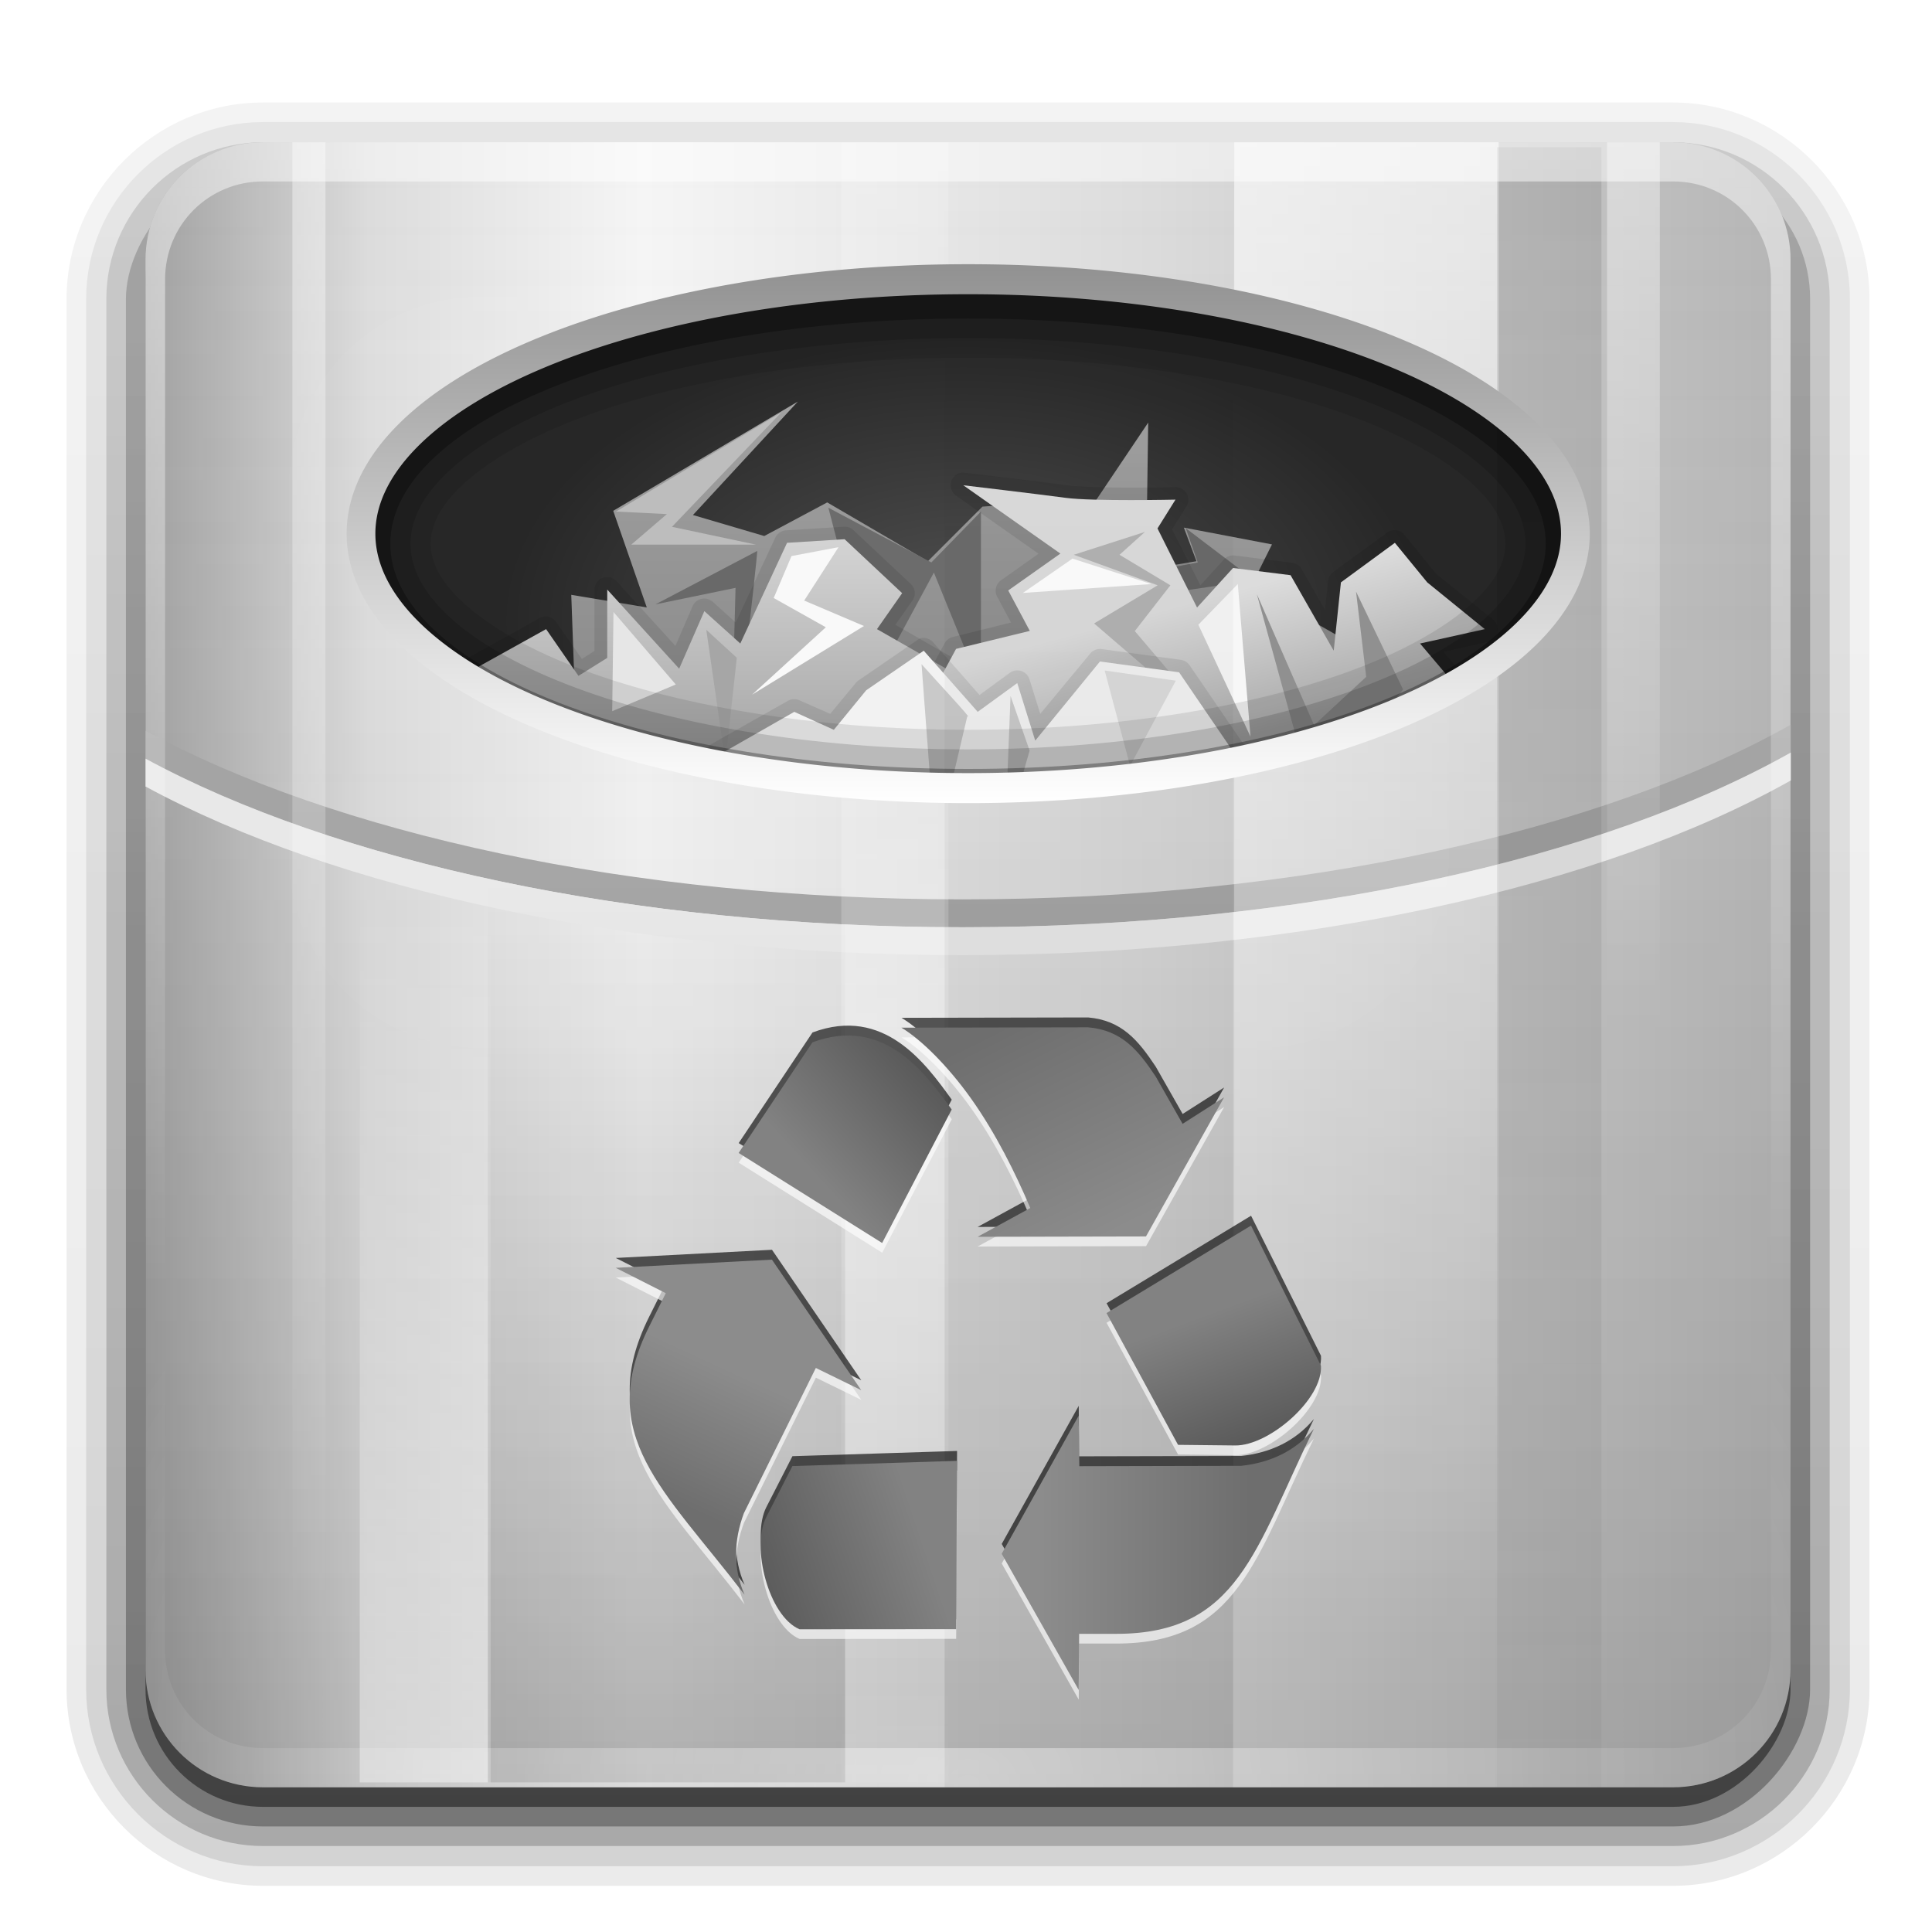 <?xml version="1.0" encoding="UTF-8" standalone="no"?>
<!-- Created with Inkscape (http://www.inkscape.org/) -->

<svg
   xmlns:dc="http://purl.org/dc/elements/1.1/"
   xmlns:cc="http://creativecommons.org/ns#"
   xmlns:rdf="http://www.w3.org/1999/02/22-rdf-syntax-ns#"
   xmlns:svg="http://www.w3.org/2000/svg"
   xmlns="http://www.w3.org/2000/svg"
   xmlns:xlink="http://www.w3.org/1999/xlink"
   xmlns:sodipodi="http://sodipodi.sourceforge.net/DTD/sodipodi-0.dtd"
   xmlns:inkscape="http://www.inkscape.org/namespaces/inkscape"
   version="1.0"
   width="22"
   height="22"
   id="svg2408"
   inkscape:version="0.91 r13725"
   sodipodi:docname="user-trash-full.svg">
  <sodipodi:namedview
     pagecolor="#ffffff"
     bordercolor="#666666"
     borderopacity="1"
     objecttolerance="10"
     gridtolerance="10"
     guidetolerance="10"
     inkscape:pageopacity="0"
     inkscape:pageshadow="2"
     inkscape:window-width="1920"
     inkscape:window-height="1011"
     id="namedview162"
     showgrid="false"
     inkscape:zoom="12.875"
     inkscape:cx="22.790477"
     inkscape:cy="8.5289421"
     inkscape:window-x="0"
     inkscape:window-y="32"
     inkscape:window-maximized="1"
     inkscape:current-layer="svg2408"
     units="px"
     width="24mm" />
  <defs
     id="defs2410">
    <linearGradient
       id="linearGradient5036">
      <stop
         id="stop5038"
         style="stop-color:#a2a2a2;stop-opacity:1"
         offset="0" />
      <stop
         id="stop5040"
         style="stop-color:#838383;stop-opacity:1"
         offset="1" />
    </linearGradient>
    <filter
       id="filter5122"
       style="color-interpolation-filters:sRGB">
      <feGaussianBlur
         id="feGaussianBlur5124"
         stdDeviation="0.592" />
    </filter>
    <linearGradient
       id="linearGradient5044">
      <stop
         id="stop5046"
         style="stop-color:#dcdcdc;stop-opacity:1"
         offset="0" />
      <stop
         id="stop5048"
         style="stop-color:#a5a5a5;stop-opacity:1"
         offset="1" />
    </linearGradient>
    <filter
       id="filter5114"
       style="color-interpolation-filters:sRGB">
      <feGaussianBlur
         id="feGaussianBlur5116"
         stdDeviation="0.665" />
    </filter>
    <filter
       id="filter5106"
       style="color-interpolation-filters:sRGB">
      <feGaussianBlur
         id="feGaussianBlur5108"
         stdDeviation="0.592" />
    </filter>
    <filter
       id="filter3276"
       style="color-interpolation-filters:sRGB">
      <feGaussianBlur
         id="feGaussianBlur3278"
         stdDeviation="0.562" />
    </filter>
    <linearGradient
       id="linearGradient4368">
      <stop
         id="stop4370"
         style="stop-color:#828282;stop-opacity:1"
         offset="0" />
      <stop
         id="stop4372"
         style="stop-color:#5a5a5a;stop-opacity:1"
         offset="1" />
    </linearGradient>
    <linearGradient
       id="linearGradient4360">
      <stop
         id="stop4362"
         style="stop-color:#6e6e6e;stop-opacity:1"
         offset="0" />
      <stop
         id="stop4364"
         style="stop-color:#8c8c8c;stop-opacity:1"
         offset="1" />
    </linearGradient>
    <linearGradient
       id="linearGradient7105">
      <stop
         id="stop7107"
         style="stop-color:#515151;stop-opacity:1"
         offset="0" />
      <stop
         id="stop7113"
         style="stop-color:#272727;stop-opacity:1"
         offset="1" />
    </linearGradient>
    <radialGradient
       cx="65.548"
       cy="32.812"
       r="51.413"
       fx="65.548"
       fy="32.812"
       id="radialGradient3354"
       xlink:href="#linearGradient7105"
       gradientUnits="userSpaceOnUse"
       gradientTransform="matrix(0.459,-2.5902411e-8,1.2820624e-8,0.282,17.666,21.191)" />
    <linearGradient
       id="linearGradient7097">
      <stop
         id="stop7099"
         style="stop-color:#919191;stop-opacity:1"
         offset="0" />
      <stop
         id="stop7101"
         style="stop-color:#ffffff;stop-opacity:1"
         offset="1" />
    </linearGradient>
    <linearGradient
       id="linearGradient7175">
      <stop
         id="stop7177"
         style="stop-color:#000000;stop-opacity:1"
         offset="0" />
      <stop
         id="stop7179"
         style="stop-color:#000000;stop-opacity:0"
         offset="1" />
    </linearGradient>
    <linearGradient
       id="linearGradient7155">
      <stop
         id="stop7157"
         style="stop-color:#ffffff;stop-opacity:1"
         offset="0" />
      <stop
         id="stop7159"
         style="stop-color:#ffffff;stop-opacity:0"
         offset="1" />
    </linearGradient>
    <linearGradient
       id="linearGradient3172">
      <stop
         id="stop3174"
         style="stop-color:#a0a0a0;stop-opacity:1"
         offset="0" />
      <stop
         id="stop3188"
         style="stop-color:#dcdcdc;stop-opacity:1"
         offset="0.136" />
      <stop
         id="stop3180"
         style="stop-color:#f5f5f5;stop-opacity:1"
         offset="0.302" />
      <stop
         id="stop3190"
         style="stop-color:#dcdcdc;stop-opacity:1"
         offset="0.612" />
      <stop
         id="stop3176"
         style="stop-color:#b4b4b4;stop-opacity:1"
         offset="1" />
    </linearGradient>
    <linearGradient
       x1="58.65"
       y1="122"
       x2="58.65"
       y2="5.425"
       id="ButtonColor"
       gradientUnits="userSpaceOnUse"
       gradientTransform="matrix(1.017,0,0,1.017,-1.103,-1.103)">
      <stop
         id="stop3189"
         style="stop-color:#000000;stop-opacity:0.156"
         offset="0" />
      <stop
         id="stop3191"
         style="stop-color:#ffffff;stop-opacity:0"
         offset="1" />
    </linearGradient>
    <linearGradient
       x1="45.448"
       y1="92.54"
       x2="45.448"
       y2="7.017"
       id="ButtonShadow"
       gradientUnits="userSpaceOnUse"
       gradientTransform="scale(1.006,0.994)">
      <stop
         id="stop3750"
         style="stop-color:#000000;stop-opacity:1"
         offset="0" />
      <stop
         id="stop3752"
         style="stop-color:#000000;stop-opacity:0.588"
         offset="1" />
    </linearGradient>
    <linearGradient
       id="linearGradient3737">
      <stop
         id="stop3739"
         style="stop-color:#ffffff;stop-opacity:1"
         offset="0" />
      <stop
         id="stop3741"
         style="stop-color:#ffffff;stop-opacity:0"
         offset="1" />
    </linearGradient>
    <linearGradient
       x1="48"
       y1="90"
       x2="48"
       y2="5.988"
       id="linearGradient3706"
       xlink:href="#linearGradient3172"
       gradientUnits="userSpaceOnUse"
       gradientTransform="matrix(0,1,-1,0,96,0)" />
    <filter
       x="-0.295"
       y="-0.462"
       width="1.59"
       height="1.923"
       id="filter3179"
       style="color-interpolation-filters:sRGB">
      <feGaussianBlur
         id="feGaussianBlur3181"
         stdDeviation="6.696" />
    </filter>
    <filter
       id="filter3174"
       style="color-interpolation-filters:sRGB">
      <feGaussianBlur
         id="feGaussianBlur3176"
         stdDeviation="1.71" />
    </filter>
    <linearGradient
       x1="36.357"
       y1="6"
       x2="36.357"
       y2="63.893"
       id="linearGradient3188"
       xlink:href="#linearGradient3737"
       gradientUnits="userSpaceOnUse" />
    <linearGradient
       x1="48"
       y1="90"
       x2="48"
       y2="5.988"
       id="linearGradient3536"
       xlink:href="#ButtonColor"
       gradientUnits="userSpaceOnUse" />
    <linearGradient
       x1="87.229"
       y1="103.552"
       x2="69.921"
       y2="103.552"
       id="linearGradient3659"
       xlink:href="#linearGradient4360"
       gradientUnits="userSpaceOnUse" />
    <linearGradient
       x1="82.856"
       y1="87.433"
       x2="86.749"
       y2="97.972"
       id="linearGradient3661"
       xlink:href="#linearGradient4368"
       gradientUnits="userSpaceOnUse" />
    <linearGradient
       x1="52.106"
       y1="76.541"
       x2="61.13"
       y2="68.296"
       id="linearGradient3663"
       xlink:href="#linearGradient4368"
       gradientUnits="userSpaceOnUse" />
    <linearGradient
       x1="66.74"
       y1="63.589"
       x2="75.281"
       y2="80.815"
       id="linearGradient3665"
       xlink:href="#linearGradient4360"
       gradientUnits="userSpaceOnUse" />
    <linearGradient
       x1="43.245"
       y1="104.215"
       x2="48.194"
       y2="93.471"
       id="linearGradient3667"
       xlink:href="#linearGradient4360"
       gradientUnits="userSpaceOnUse" />
    <linearGradient
       x1="60.414"
       y1="106.161"
       x2="46.921"
       y2="110.659"
       id="linearGradient3669"
       xlink:href="#linearGradient4368"
       gradientUnits="userSpaceOnUse" />
    <linearGradient
       x1="48.223"
       y1="13.313"
       x2="48.223"
       y2="47.795"
       id="linearGradient3273"
       xlink:href="#linearGradient7097"
       gradientUnits="userSpaceOnUse" />
    <linearGradient
       x1="26.985"
       y1="5"
       x2="26.985"
       y2="110.672"
       id="linearGradient3282"
       xlink:href="#linearGradient7155"
       gradientUnits="userSpaceOnUse"
       gradientTransform="matrix(0.089,0,0,0.71,11.943,2.451)" />
    <linearGradient
       x1="26.985"
       y1="5"
       x2="26.985"
       y2="176.649"
       id="linearGradient3285"
       xlink:href="#linearGradient7175"
       gradientUnits="userSpaceOnUse"
       gradientTransform="matrix(0.281,0,0,0.71,70.101,2.702)" />
    <linearGradient
       x1="26.985"
       y1="5"
       x2="26.985"
       y2="68.695"
       id="linearGradient3288"
       xlink:href="#linearGradient7155"
       gradientUnits="userSpaceOnUse"
       gradientTransform="matrix(0.142,0,0,0.71,78.151,2.451)" />
    <linearGradient
       x1="26.985"
       y1="5"
       x2="26.985"
       y2="120.639"
       id="linearGradient3291"
       xlink:href="#linearGradient7175"
       gradientUnits="userSpaceOnUse"
       gradientTransform="matrix(0.776,0,0,0.71,33.237,-93.549)" />
    <linearGradient
       x1="26.985"
       y1="5"
       x2="26.985"
       y2="70.167"
       id="linearGradient3294"
       xlink:href="#linearGradient7175"
       gradientUnits="userSpaceOnUse"
       gradientTransform="matrix(0.961,0,0,0.71,6.679,-93.298)" />
    <linearGradient
       x1="26.985"
       y1="5"
       x2="26.985"
       y2="68.695"
       id="linearGradient3297"
       xlink:href="#linearGradient7155"
       gradientUnits="userSpaceOnUse"
       gradientTransform="matrix(0.353,0,0,-0.71,10.754,93.298)" />
    <linearGradient
       x1="26.985"
       y1="54.295"
       x2="26.985"
       y2="96.04"
       id="linearGradient3301"
       xlink:href="#linearGradient7155"
       gradientUnits="userSpaceOnUse"
       gradientTransform="matrix(0.287,0,0,-0.71,36.517,93.298)"
       spreadMethod="reflect" />
    <linearGradient
       x1="26.985"
       y1="5"
       x2="26.985"
       y2="110.745"
       id="linearGradient3304"
       xlink:href="#linearGradient7155"
       gradientUnits="userSpaceOnUse"
       gradientTransform="matrix(0.71,0,0,0.71,49.188,2.451)" />
    <linearGradient
       x1="48.972"
       y1="23.558"
       x2="48.972"
       y2="48.326"
       id="linearGradient3090"
       xlink:href="#linearGradient5036"
       gradientUnits="userSpaceOnUse"
       gradientTransform="matrix(1.167,0,0,1.168,-10.536,-6.86)" />
    <linearGradient
       x1="43.476"
       y1="27.054"
       x2="43.476"
       y2="45.451"
       id="linearGradient3092"
       xlink:href="#linearGradient5044"
       gradientUnits="userSpaceOnUse"
       gradientTransform="translate(-0.25,0.999)" />
    <linearGradient
       x1="80.304"
       y1="34.651"
       x2="83.1"
       y2="45.085"
       id="linearGradient3094"
       xlink:href="#linearGradient5044"
       gradientUnits="userSpaceOnUse" />
    <linearGradient
       id="linearGradient3737-1">
      <stop
         id="stop3739-7"
         style="stop-color:#ffffff;stop-opacity:1"
         offset="0" />
      <stop
         id="stop3741-2"
         style="stop-color:#ffffff;stop-opacity:0"
         offset="1" />
    </linearGradient>
    <radialGradient
       cx="48"
       cy="90.172"
       r="42"
       fx="48"
       fy="90.172"
       id="radialGradient2893"
       xlink:href="#linearGradient3737-1"
       gradientUnits="userSpaceOnUse"
       gradientTransform="matrix(1.157,0,0,0.996,-7.551,0.197)" />
    <linearGradient
       x1="45.448"
       y1="92.54"
       x2="45.448"
       y2="7.017"
       id="ButtonShadow-0"
       gradientUnits="userSpaceOnUse"
       gradientTransform="matrix(1.006,0,0,0.994,100,0)">
      <stop
         id="stop3750-8"
         style="stop-color:#000000;stop-opacity:1"
         offset="0" />
      <stop
         id="stop3752-5"
         style="stop-color:#000000;stop-opacity:0.588"
         offset="1" />
    </linearGradient>
    <linearGradient
       x1="32.251"
       y1="6.132"
       x2="32.251"
       y2="90.239"
       id="linearGradient3780"
       xlink:href="#ButtonShadow-0"
       gradientUnits="userSpaceOnUse"
       gradientTransform="matrix(1.024,0,0,1.012,-1.143,-98.071)" />
    <linearGradient
       x1="32.251"
       y1="6.132"
       x2="32.251"
       y2="90.239"
       id="linearGradient3772"
       xlink:href="#ButtonShadow-0"
       gradientUnits="userSpaceOnUse"
       gradientTransform="matrix(1.024,0,0,1.012,-1.143,-98.071)" />
    <linearGradient
       x1="32.251"
       y1="6.132"
       x2="32.251"
       y2="90.239"
       id="linearGradient3725"
       xlink:href="#ButtonShadow-0"
       gradientUnits="userSpaceOnUse"
       gradientTransform="matrix(1.024,0,0,1.012,-1.143,-98.071)" />
    <linearGradient
       x1="32.251"
       y1="6.132"
       x2="32.251"
       y2="90.239"
       id="linearGradient3721"
       xlink:href="#ButtonShadow-0"
       gradientUnits="userSpaceOnUse"
       gradientTransform="translate(0,-97)" />
    <linearGradient
       x1="32.251"
       y1="6.132"
       x2="32.251"
       y2="90.239"
       id="linearGradient2918"
       xlink:href="#ButtonShadow-0"
       gradientUnits="userSpaceOnUse"
       gradientTransform="matrix(1.024,0,0,1.012,-1.143,-98.071)" />
  </defs>
  <g
     id="layer2"
     style="display:none"
     transform="translate(0,-74)">
    <rect
       width="86"
       height="85"
       rx="6"
       ry="6"
       x="5"
       y="7"
       id="rect3745"
       style="opacity:0.9;fill:url(#ButtonShadow);fill-opacity:1;fill-rule:nonzero;stroke:none;filter:url(#filter3174)" />
  </g>
  <g
     id="layer5"
     style="display:inline"
     transform="matrix(0.223,0,0,0.223,0.319,0.282)">
    <path
       d="m 12,-95.031 c -5.511,0 -10.031,4.52 -10.031,10.031 l 0,71 c 0,5.511 4.52,10.031 10.031,10.031 l 72,0 c 5.511,0 10.031,-4.52 10.031,-10.031 l 0,-71 c 0,-5.511 -4.52,-10.031 -10.031,-10.031 l -72,0 z"
       transform="scale(1,-1)"
       id="path3786"
       style="display:inline;opacity:0.08;fill:url(#linearGradient2918);fill-opacity:1;fill-rule:nonzero;stroke:none"
       inkscape:connector-curvature="0" />
    <path
       d="m 12,-94.031 c -4.972,0 -9.031,4.06 -9.031,9.031 l 0,71 c 0,4.972 4.06,9.031 9.031,9.031 l 72,0 c 4.972,0 9.031,-4.06 9.031,-9.031 l 0,-71 c 0,-4.972 -4.06,-9.031 -9.031,-9.031 l -72,0 z"
       transform="scale(1,-1)"
       id="path3778"
       style="display:inline;opacity:0.1;fill:url(#linearGradient3780);fill-opacity:1;fill-rule:nonzero;stroke:none"
       inkscape:connector-curvature="0" />
    <path
       d="m 12,-93 c -4.409,0 -8,3.591 -8,8 l 0,71 c 0,4.409 3.591,8 8,8 l 72,0 c 4.409,0 8,-3.591 8,-8 l 0,-71 c 0,-4.409 -3.591,-8 -8,-8 l -72,0 z"
       transform="scale(1,-1)"
       id="path3770"
       style="display:inline;opacity:0.2;fill:url(#linearGradient3772);fill-opacity:1;fill-rule:nonzero;stroke:none"
       inkscape:connector-curvature="0" />
    <rect
       width="86"
       height="85"
       rx="7"
       ry="7"
       x="5"
       y="-92"
       transform="scale(1,-1)"
       id="rect3723"
       style="display:inline;opacity:0.3;fill:url(#linearGradient3725);fill-opacity:1;fill-rule:nonzero;stroke:none" />
    <rect
       width="84"
       height="84"
       rx="6"
       ry="6"
       x="6"
       y="-91"
       transform="scale(1,-1)"
       id="rect3716"
       style="display:inline;opacity:0.45;fill:url(#linearGradient3721);fill-opacity:1;fill-rule:nonzero;stroke:none" />
  </g>
  <g
     id="layer3"
     transform="matrix(0.223,0,0,0.223,0.319,0.282)">
    <rect
       width="74.185"
       height="51.116"
       x="10.637"
       y="8"
       id="rect3344"
       style="display:inline;fill:url(#radialGradient3354);fill-opacity:1;fill-rule:evenodd;stroke:none" />
    <g
       transform="translate(0,2.11)"
       id="g3029">
      <g
         transform="matrix(0.735,0,0,0.735,1.846,1.518)"
         id="g5181"
         style="display:inline">
        <path
           d="m 35.813,50.722 -0.583,-16.053 5.247,0.876 -2.332,-6.713 12.826,-7.589 -7.288,7.881 4.956,1.459 4.373,-2.335 6.996,4.086 3.79,-3.794 4.373,-0.292 2.041,2.043 5.101,-7.589 -0.146,10.216 3.498,-0.584 -0.875,-2.335 6.122,1.167 -1.458,2.919 8.745,4.962 -3.498,17.804 -27.984,3.502 -23.903,-9.632 z"
           inkscape:connector-curvature="0"
           id="path5030"
           style="fill:url(#linearGradient3090);fill-opacity:1;fill-rule:evenodd;stroke:none" />
        <g
           id="g5150">
          <path
             d="m 53.092,28.618 3.18,12.191 4.152,-7.686 3.269,8.039 0,-12.279 -3.445,3.534 -7.155,-3.799 z"
             inkscape:connector-curvature="0"
             id="path5146"
             style="fill:#6c6c6c;fill-opacity:1;fill-rule:evenodd;stroke:none" />
          <path
             d="m 48.145,31.622 -7.067,3.71 5.565,-1.148 c 0,0 -0.442,17.314 -0.53,16.696 -0.088,-0.618 2.12,-19.258 2.032,-19.258 z"
             inkscape:connector-curvature="0"
             id="path5144"
             style="fill:#696969;fill-opacity:1;fill-rule:evenodd;stroke:none" />
          <path
             d="m 77.915,30.032 4.77,3.622 -5.389,0.795 -0.618,-1.634 2.076,-0.398 -0.839,-2.385 z"
             inkscape:connector-curvature="0"
             id="path5148"
             style="fill:#6b6b6b;fill-opacity:1;fill-rule:evenodd;stroke:none" />
          <path
             d="m 49.823,21.993 -11.484,6.89 3.534,0.177 -2.473,2.12 8.657,0 -5.83,-1.237 7.597,-7.951 z"
             inkscape:connector-curvature="0"
             id="path5142"
             style="fill:#bdbdbd;fill-opacity:1;fill-rule:evenodd;stroke:none" />
        </g>
      </g>
      <g
         transform="matrix(0.735,0,0,0.735,1.846,1.518)"
         id="g5165"
         style="display:inline">
        <path
           d="m 54.156,29.938 -4,0.25 a 0.883,0.883 0 0 0 -0.75,0.5 l -2.75,5.906 -1.594,-1.438 a 0.883,0.883 0 0 0 -1.406,0.312 l -1.188,2.75 -4.094,-4.5 a 0.883,0.883 0 0 0 -1.531,0.594 l 0,4.25 -0.875,0.562 -1.781,-2.562 a 0.883,0.883 0 0 0 -1.156,-0.281 l -6.719,3.75 a 0.883,0.883 0 0 0 -0.281,1.312 L 30.75,47.812 a 0.883,0.883 0 0 0 0.594,0.344 l 31.5,4.75 a 0.883,0.883 0 0 0 0.969,-0.625 l 1.75,-6 A 0.883,0.883 0 0 0 65.5,45.625 l -3,-5.969 a 0.883,0.883 0 0 0 -0.344,-0.375 L 57.75,36.75 58.938,35.062 a 0.883,0.883 0 0 0 -0.125,-1.156 l -4,-3.75 A 0.883,0.883 0 0 0 54.156,29.938 Z"
           id="path5126"
           style="opacity:0.3;fill:#000000;fill-opacity:1;fill-rule:evenodd;stroke:none;filter:url(#filter5122)"
           inkscape:connector-curvature="0" />
        <path
           d="m 31.482,47.295 -4.747,-6.496 6.746,-3.748 2.249,3.248 1.999,-1.249 0,-4.747 4.997,5.497 1.749,-3.998 2.499,2.249 3.248,-6.996 3.998,-0.25 3.998,3.748 -1.749,2.499 5.247,2.998 2.998,5.997 -1.749,5.997 -31.482,-4.747 z"
           inkscape:connector-curvature="0"
           id="path5026"
           style="fill:url(#linearGradient3092);fill-opacity:1;fill-rule:evenodd;stroke:none" />
        <g
           id="g5095">
          <path
             d="m 44.611,37.099 1.325,9.187 0.795,-7.244 -2.12,-1.943 z"
             inkscape:connector-curvature="0"
             id="path5082"
             style="fill:#a6a6a6;fill-opacity:1;fill-rule:evenodd;stroke:none" />
          <path
             d="m 50.53,31.975 3.269,-0.618 -2.385,3.71 4.152,1.767 -7.774,4.77 5.124,-4.682 -3.622,-2.032 1.237,-2.915 z"
             inkscape:connector-curvature="0"
             id="path5078"
             style="fill:#f9f9f9;fill-opacity:1;fill-rule:evenodd;stroke:none" />
          <path
             d="m 38.163,35.862 -0.088,6.89 4.417,-1.855 -4.329,-5.035 z"
             inkscape:connector-curvature="0"
             id="path5080"
             style="fill:#e6e6e6;fill-opacity:1;fill-rule:evenodd;stroke:none" />
        </g>
      </g>
      <g
         transform="matrix(0.735,0,0,0.735,1.846,1.518)"
         id="g5156"
         style="display:inline">
        <path
           d="m 62.312,26.188 a 0.883,0.883 0 0 0 -0.344,1.594 l 5.719,4.031 -2.594,1.844 a 0.883,0.883 0 0 0 -0.281,1.125 l 0.969,1.812 -4.031,1 A 0.883,0.883 0 0 0 61.188,38 l -3.25,5.969 A 0.883,0.883 0 0 0 58,44.906 l 4,5.625 a 0.883,0.883 0 0 0 0.625,0.375 l 20.5,2.5 a 0.883,0.883 0 0 0 0.469,-0.094 l 16.469,-8 a 0.883,0.883 0 0 0 0.312,-1.344 L 95.812,38.625 98.875,37.938 A 0.883,0.883 0 0 0 99.25,36.375 L 95.375,33.25 95.312,33.188 95.25,33.125 93.125,30.5 a 0.883,0.883 0 0 0 -1.219,-0.156 l -3.75,2.75 a 0.883,0.883 0 0 0 -0.344,0.625 l -0.219,2 -1.625,-2.844 A 0.883,0.883 0 0 0 85.312,32.438 l -3.969,-0.5 A 0.883,0.883 0 0 0 80.562,32.219 L 78.938,34 l -1.969,-3.875 1,-1.594 A 0.883,0.883 0 0 0 77.188,27.188 c 0,0 -1.433,0.031 -3.094,0.031 -1.661,-1.7e-5 -3.574,-0.05 -4.375,-0.156 -2.018,-0.269 -7.156,-0.875 -7.156,-0.875 a 0.883,0.883 0 0 0 -0.25,0 z"
           id="path5118"
           style="opacity:0.3;fill:#000000;fill-opacity:1;fill-rule:evenodd;stroke:none;filter:url(#filter5114)"
           inkscape:connector-curvature="0" />
        <path
           d="m 62.715,50.043 -3.998,-5.622 3.248,-5.997 5.122,-1.249 -1.499,-2.811 3.623,-2.561 -6.746,-4.747 c 0,0 5.124,0.608 7.121,0.875 1.874,0.25 7.621,0.125 7.621,0.125 l -1.249,1.999 2.748,5.497 2.499,-2.748 3.998,0.5 2.998,5.247 0.5,-4.747 3.748,-2.748 2.249,2.748 3.998,3.248 -4.497,0.999 5.497,6.496 -16.491,7.996 -20.489,-2.499 z"
           inkscape:connector-curvature="0"
           id="path5028"
           style="fill:url(#linearGradient3094);fill-opacity:1;fill-rule:evenodd;stroke:none" />
        <g
           id="g5089">
          <path
             d="m 75.088,30.297 -4.947,1.59 5.83,2.12 -4.417,2.65 8.834,7.597 -6.007,-7.067 2.473,-3.18 -3.534,-2.12 1.767,-1.59 z"
             inkscape:connector-curvature="0"
             id="path5060"
             style="fill:#b3b3b3;fill-opacity:1;fill-rule:evenodd;stroke:none" />
          <path
             d="m 66.608,34.537 3.445,-2.385 5.477,1.767 -8.922,0.618 z"
             inkscape:connector-curvature="0"
             id="path5064"
             style="fill:#ffffff;fill-opacity:1;fill-rule:evenodd;stroke:none" />
          <path
             d="m 81.537,33.919 -2.739,2.827 3.622,7.774 -0.883,-10.601 z"
             inkscape:connector-curvature="0"
             id="path5066"
             style="fill:#f7f7f7;fill-opacity:1;fill-rule:evenodd;stroke:none" />
          <path
             d="m 82.862,34.625 3.975,9.099 3.622,-3.357 -0.707,-5.919 3.269,6.802 -6.272,7.509 -3.887,-14.134 z"
             inkscape:connector-curvature="0"
             id="path5068"
             style="fill:#909090;fill-opacity:1;fill-rule:evenodd;stroke:none" />
        </g>
      </g>
      <g
         transform="matrix(0.735,0,0,0.735,4.786,1.518)"
         id="g5173"
         style="display:inline">
        <path
           d="m 55.5,37.688 a 0.888,0.888 0 0 0 -0.281,0.156 l -4,2.75 A 0.888,0.888 0 0 0 51.031,40.75 L 49.219,42.938 47.094,42 a 0.888,0.888 0 0 0 -0.812,0.031 L 41.031,45 a 0.888,0.888 0 0 0 -0.312,1.25 l 3.5,5.5 a 0.888,0.888 0 0 0 0.344,0.312 l 13.5,7 A 0.888,0.888 0 0 0 58.75,59.125 l 22.5,-7.25 a 0.888,0.888 0 0 0 0.438,-1.344 l -7.5,-10.969 a 0.888,0.888 0 0 0 -0.594,-0.375 l -5.5,-0.75 a 0.888,0.888 0 0 0 -0.812,0.312 l -3.469,4.188 -0.75,-2.406 a 0.888,0.888 0 0 0 -1.375,-0.438 L 59.594,41.625 56.375,37.969 A 0.888,0.888 0 0 0 55.5,37.688 Z"
           id="path5110"
           style="opacity:0.3;fill:#000000;fill-opacity:1;fill-rule:evenodd;stroke:none;filter:url(#filter5106)"
           inkscape:connector-curvature="0" />
        <path
           d="m 44.975,51.293 -3.498,-5.497 5.247,-2.998 2.748,1.249 2.249,-2.748 3.998,-2.748 3.748,4.248 2.748,-1.999 1.249,3.998 4.497,-5.497 5.497,0.75 7.496,10.994 -22.487,7.246 -13.492,-6.996 z"
           inkscape:connector-curvature="0"
           id="path5034"
           style="fill:#f2f2f2;fill-opacity:1;fill-rule:evenodd;stroke:none" />
        <g
           id="g5084">
          <path
             d="m 55.565,39.484 0.972,12.986 2.208,-9.364 C 59.224,43.438 56.625,40.691 55.565,39.484 Z"
             inkscape:connector-curvature="0"
             id="path5070"
             style="fill:#c9c9c9;fill-opacity:1;fill-rule:evenodd;stroke:none" />
          <path
             d="m 61.749,41.693 c 0,0 -0.442,10.866 -0.353,10.071 0.088,-0.795 1.678,-6.272 1.678,-6.272 L 61.749,41.693 Z"
             inkscape:connector-curvature="0"
             id="path5072"
             style="fill:#c9c9c9;fill-opacity:1;fill-rule:evenodd;stroke:none" />
          <path
             d="m 68.286,39.926 1.767,6.625 3.18,-5.919 -4.947,-0.707 z"
             inkscape:connector-curvature="0"
             id="path5074"
             style="fill:#dbdbdb;fill-opacity:1;fill-rule:evenodd;stroke:none" />
        </g>
      </g>
    </g>
    <path
       d="M 48,13.5 C 30.879,13.5 17,19.096 17,26 17,32.904 30.879,38.5 48,38.5 65.121,38.5 79,32.904 79,26 79,19.096 65.121,13.5 48,13.5 Z m 0,3.5 c 7.923,0 15.093,1.236 20.094,3.188 2.5,0.976 4.437,2.125 5.656,3.25 1.227,1.131 1.688,2.143 1.688,3.062 0,0.92 -0.458,1.899 -1.688,3.031 -1.22,1.124 -3.158,2.278 -5.656,3.25 C 63.092,34.728 55.923,36 48,36 40.077,36 32.908,34.728 27.906,32.781 25.408,31.809 23.47,30.655 22.25,29.531 21.02,28.399 20.562,27.42 20.562,26.5 c 0,-0.92 0.461,-1.931 1.688,-3.062 1.219,-1.125 3.157,-2.274 5.656,-3.25 C 32.907,18.236 40.077,17 48,17 Z"
       inkscape:connector-curvature="0"
       id="path3800"
       style="display:inline;opacity:0.1;fill:#000000;stroke:none" />
    <path
       d="M 48,13.5 C 30.879,13.5 17,19.096 17,26 17,32.904 30.879,38.5 48,38.5 65.121,38.5 79,32.904 79,26 79,19.096 65.121,13.5 48,13.5 Z m 0,2.5 c 8.034,0 15.3,1.264 20.469,3.281 2.584,1.009 4.644,2.218 6,3.469 1.356,1.251 2,2.499 2,3.75 0,1.251 -0.644,2.501 -2,3.75 -1.356,1.249 -3.416,2.432 -6,3.438 C 63.3,35.699 56.035,37 48,37 39.965,37 32.7,35.699 27.531,33.688 c -2.584,-1.006 -4.644,-2.189 -6,-3.438 -1.356,-1.249 -2,-2.499 -2,-3.75 0,-1.251 0.644,-2.499 2,-3.75 1.356,-1.251 3.416,-2.46 6,-3.469 C 32.7,17.264 39.966,16 48,16 Z"
       inkscape:connector-curvature="0"
       id="path3798"
       style="display:inline;opacity:0.15;fill:#000000;stroke:none" />
    <path
       d="M 48,13.5 C 30.879,13.5 17,19.096 17,26 17,32.904 30.879,38.5 48,38.5 65.121,38.5 79,32.904 79,26 79,19.096 65.121,13.5 48,13.5 Z M 48,15 C 64.292,15 77.5,20.149 77.5,26.5 77.5,32.851 64.292,38 48,38 31.708,38 18.5,32.851 18.5,26.5 18.5,20.149 31.708,15 48,15 Z"
       inkscape:connector-curvature="0"
       id="path3301"
       style="display:inline;opacity:0.3;fill:#000000;stroke:none" />
  </g>
  <g
     id="layer1"
     transform="matrix(0.223,0,0,0.223,0.319,0.282)">
    <path
       d="M 12,6 C 8.676,6 6,8.676 6,12 l 0,72 c 0,3.324 2.676,6 6,6 l 72,0 c 3.324,0 6,-2.676 6,-6 L 90,12 C 90,8.676 87.324,6 84,6 L 12,6 Z m 36,7 c 17.112,0 31,5.824 31,13 10e-7,7.176 -13.888,13 -31,13 -17.112,0 -31,-5.824 -31,-13 1e-6,-7.176 13.888,-13 31,-13 z"
       inkscape:connector-curvature="0"
       id="rect2419"
       style="fill:url(#linearGradient3706);fill-opacity:1;fill-rule:nonzero;stroke:none" />
    <path
       d="M 12,6 C 8.676,6 6,8.676 6,12 l 0,72 c 0,3.324 2.676,6 6,6 l 72,0 c 3.324,0 6,-2.676 6,-6 L 90,12 C 90,8.676 87.324,6 84,6 L 12,6 Z m 36,7 c 17.112,0 31,5.824 31,13 10e-7,7.176 -13.888,13 -31,13 -17.112,0 -31,-5.824 -31,-13 1e-6,-7.176 13.888,-13 31,-13 z"
       inkscape:connector-curvature="0"
       id="rect3480"
       style="fill:url(#linearGradient3536);fill-opacity:1;fill-rule:nonzero;stroke:none" />
    <g
       transform="matrix(0.712,0,0,0.712,2.441,5.3)"
       id="g3368"
       style="display:inline">
      <path
         d="M 123,42.75 C 109.49,50.356 87.912,55.281 63.594,55.281 39.76,55.281 18.554,50.537 5,43.188 l 0,2 C 18.554,52.537 39.76,57.281 63.594,57.281 87.912,57.281 109.49,52.356 123,44.75 l 0,-2 z"
         inkscape:connector-curvature="0"
         id="path3358"
         style="fill:#a4a4a4;fill-opacity:1;fill-rule:evenodd;stroke:none" />
      <path
         d="M 123,44.75 C 109.49,52.356 87.912,57.281 63.594,57.281 39.76,57.281 18.554,52.537 5,45.188 l 0,2 C 18.554,54.537 39.76,59.281 63.594,59.281 87.912,59.281 109.49,54.356 123,46.75 l 0,-2 z"
         inkscape:connector-curvature="0"
         id="path3366"
         style="fill:#e8e8e8;fill-opacity:1;fill-rule:evenodd;stroke:none" />
    </g>
    <path
       d="m 23.094,13.875 c -5.425,0 -9.781,4.445 -9.781,9.938 l 0,18.531 c 0,5.492 4.356,9.906 9.781,9.906 l 39.688,0 c 5.425,0 9.781,-4.414 9.781,-9.906 l 0,-8.438 C 66.894,37 58.016,39 48,39 30.888,39 17,33.176 17,26 c 1e-6,-5.54 8.29,-10.254 19.938,-12.125 l -13.844,0 z m 35.969,0 c 3.984,0.64 7.563,1.616 10.562,2.844 C 67.861,14.973 65.454,13.875 62.781,13.875 l -3.719,0 z"
       inkscape:connector-curvature="0"
       id="rect2399"
       style="opacity:0.15;fill:#ffffff;fill-opacity:1;fill-rule:nonzero;stroke:none;filter:url(#filter3179)" />
    <path
       d="m 61.594,6 0,7.969 c 3.136,0.639 5.988,1.472 8.438,2.5 1.958,0.822 3.663,1.758 5.062,2.781 l 0,-13.25 -13.5,0 z m 13.5,26.719 c -1.4,1.025 -3.103,1.961 -5.062,2.781 -2.45,1.026 -5.301,1.861 -8.438,2.5 l 0,51.75 13.5,0 0,-57.031 z"
       inkscape:connector-curvature="0"
       id="rect7153"
       style="opacity:0.6;fill:url(#linearGradient3304);fill-opacity:1;fill-rule:evenodd;stroke:none" />
    <path
       d="m 41.531,6 0,6.938 C 43.3,12.782 45.135,12.712 47,12.688 L 47,6 41.531,6 Z m 0,33.031 0,50.719 5.469,0 0,-50.438 c -1.865,-0.025 -3.7,-0.125 -5.469,-0.281 z"
       inkscape:connector-curvature="0"
       id="rect7163"
       style="opacity:0.3;fill:url(#linearGradient3301);fill-opacity:1;fill-rule:evenodd;stroke:none" />
    <path
       d="m 16.938,6 0,18.312 c 0.374,-1.288 1.154,-2.507 2.281,-3.625 1.14,-1.13 2.635,-2.163 4.406,-3.094 L 23.625,6 16.938,6 Z m 0,21.688 0,62.062 6.688,0 0,-55.344 C 21.854,33.475 20.359,32.441 19.219,31.312 18.091,30.196 17.311,28.968 16.938,27.688 Z"
       inkscape:connector-curvature="0"
       id="rect7167"
       style="opacity:0.4;fill:url(#linearGradient3297);fill-opacity:1;fill-rule:evenodd;stroke:none" />
    <rect
       width="18.243"
       height="83.749"
       x="23.481"
       y="-89.749"
       transform="scale(1,-1)"
       id="rect7171"
       style="opacity:0.15;fill:url(#linearGradient3294);fill-opacity:1;fill-rule:evenodd;stroke:none" />
    <rect
       width="14.732"
       height="83.749"
       x="46.805"
       y="-90"
       transform="scale(1,-1)"
       id="rect7185"
       style="opacity:0.1;fill:url(#linearGradient3291);fill-opacity:1;fill-rule:evenodd;stroke:none" />
    <rect
       width="2.694"
       height="83.749"
       x="80.632"
       y="6"
       id="rect7189"
       style="opacity:0.4;fill:url(#linearGradient3288);fill-opacity:1;fill-rule:evenodd;stroke:none" />
    <rect
       width="5.333"
       height="83.749"
       x="75.012"
       y="6.251"
       id="rect7193"
       style="opacity:0.1;fill:url(#linearGradient3285);fill-opacity:1;fill-rule:evenodd;stroke:none" />
    <rect
       width="1.69"
       height="83.749"
       x="13.5"
       y="6"
       id="rect7197"
       style="opacity:0.4;fill:url(#linearGradient3282);fill-opacity:1;fill-rule:evenodd;stroke:none" />
    <path
       d="M 12,6 C 8.676,6 6,8.676 6,12 l 0,2 0,68 0,2 c 0,0.335 0.041,0.651 0.094,0.969 0.049,0.296 0.097,0.597 0.188,0.875 0.01,0.03 0.021,0.064 0.031,0.094 0.099,0.288 0.235,0.547 0.375,0.812 0.145,0.274 0.316,0.536 0.5,0.781 0.184,0.246 0.374,0.473 0.594,0.688 0.44,0.428 0.943,0.815 1.5,1.094 0.279,0.14 0.573,0.247 0.875,0.344 -0.256,-0.1 -0.487,-0.236 -0.719,-0.375 -0.007,-0.004 -0.024,0.004 -0.031,0 -0.032,-0.019 -0.062,-0.043 -0.094,-0.062 -0.12,-0.077 -0.231,-0.164 -0.344,-0.25 -0.106,-0.081 -0.213,-0.161 -0.312,-0.25 C 8.478,88.557 8.309,88.373 8.156,88.188 8.049,88.057 7.938,87.922 7.844,87.781 7.819,87.743 7.805,87.695 7.781,87.656 7.716,87.553 7.651,87.452 7.594,87.344 7.493,87.149 7.388,86.928 7.312,86.719 7.305,86.697 7.289,86.678 7.281,86.656 7.249,86.564 7.245,86.469 7.219,86.375 7.188,86.268 7.148,86.172 7.125,86.062 7.052,85.721 7,85.364 7,85 L 7,83 7,15 7,13 C 7,10.218 9.218,8 12,8 l 2,0 68,0 2,0 c 2.782,0 5,2.218 5,5 l 0,2 0,68 0,2 c 0,0.364 -0.052,0.721 -0.125,1.062 -0.044,0.207 -0.088,0.398 -0.156,0.594 -0.008,0.022 -0.023,0.041 -0.031,0.062 -0.063,0.174 -0.138,0.367 -0.219,0.531 -0.042,0.083 -0.079,0.17 -0.125,0.25 -0.055,0.097 -0.127,0.188 -0.188,0.281 -0.094,0.141 -0.205,0.276 -0.312,0.406 -0.143,0.174 -0.303,0.347 -0.469,0.5 -0.011,0.01 -0.02,0.021 -0.031,0.031 -0.138,0.126 -0.285,0.234 -0.438,0.344 -0.103,0.073 -0.204,0.153 -0.312,0.219 -0.007,0.004 -0.024,-0.004 -0.031,0 -0.232,0.139 -0.463,0.275 -0.719,0.375 0.302,-0.097 0.596,-0.204 0.875,-0.344 0.557,-0.279 1.06,-0.666 1.5,-1.094 0.22,-0.214 0.409,-0.442 0.594,-0.688 0.184,-0.246 0.355,-0.508 0.5,-0.781 0.14,-0.265 0.276,-0.525 0.375,-0.812 0.01,-0.031 0.021,-0.063 0.031,-0.094 0.09,-0.278 0.139,-0.579 0.188,-0.875 C 89.959,84.651 90,84.335 90,84 l 0,-2 0,-68 0,-2 C 90,8.676 87.324,6 84,6 L 12,6 Z"
       inkscape:connector-curvature="0"
       id="rect3728"
       style="opacity:0.5;fill:url(#linearGradient3188);fill-opacity:1;fill-rule:nonzero;stroke:none" />
    <path
       d="m 103.442,30.554 a 40.477,16.241 0 1 1 -80.955,0 40.477,16.241 0 1 1 80.955,0 z"
       transform="matrix(0.766,0,0,0.8,-0.222,1.543)"
       id="path7095"
       style="display:inline;fill:none;stroke:url(#linearGradient3273);stroke-width:1.916;stroke-linecap:round;stroke-linejoin:round;stroke-miterlimit:4;stroke-dasharray:none;stroke-dashoffset:0;stroke-opacity:1"
       inkscape:connector-curvature="0" />
    <path
       d="M 12,90 C 8.676,90 6,87.324 6,84 L 6,82 6,14 6,12 c 0,-0.335 0.041,-0.651 0.094,-0.969 0.049,-0.296 0.097,-0.597 0.188,-0.875 C 6.291,10.126 6.302,10.093 6.312,10.062 6.411,9.775 6.547,9.515 6.688,9.25 6.832,8.976 7.003,8.714 7.188,8.469 7.372,8.223 7.561,7.995 7.781,7.781 8.221,7.353 8.724,6.967 9.281,6.688 9.56,6.548 9.855,6.441 10.156,6.344 9.9,6.444 9.67,6.58 9.438,6.719 c -0.007,0.004 -0.024,-0.004 -0.031,0 -0.032,0.019 -0.062,0.043 -0.094,0.062 -0.12,0.077 -0.231,0.164 -0.344,0.25 -0.106,0.081 -0.213,0.161 -0.312,0.25 C 8.478,7.443 8.309,7.627 8.156,7.812 8.049,7.943 7.938,8.078 7.844,8.219 7.819,8.257 7.805,8.305 7.781,8.344 7.716,8.447 7.651,8.548 7.594,8.656 7.493,8.851 7.388,9.072 7.312,9.281 7.305,9.303 7.289,9.322 7.281,9.344 7.249,9.436 7.245,9.531 7.219,9.625 7.188,9.732 7.148,9.828 7.125,9.938 7.052,10.279 7,10.636 7,11 l 0,2 0,68 0,2 c 0,2.782 2.218,5 5,5 l 2,0 68,0 2,0 c 2.782,0 5,-2.218 5,-5 l 0,-2 0,-68 0,-2 C 89,10.636 88.948,10.279 88.875,9.938 88.831,9.731 88.787,9.54 88.719,9.344 88.711,9.322 88.695,9.303 88.688,9.281 88.625,9.108 88.549,8.914 88.469,8.75 88.427,8.667 88.39,8.58 88.344,8.5 88.289,8.403 88.217,8.312 88.156,8.219 88.062,8.078 87.951,7.943 87.844,7.812 87.701,7.638 87.541,7.466 87.375,7.312 87.364,7.302 87.355,7.291 87.344,7.281 87.205,7.156 87.059,7.047 86.906,6.938 86.804,6.864 86.702,6.784 86.594,6.719 c -0.007,-0.004 -0.024,0.004 -0.031,0 -0.232,-0.139 -0.463,-0.275 -0.719,-0.375 0.302,0.097 0.596,0.204 0.875,0.344 0.557,0.279 1.06,0.666 1.5,1.094 0.22,0.214 0.409,0.442 0.594,0.688 0.184,0.246 0.355,0.508 0.5,0.781 0.14,0.265 0.276,0.525 0.375,0.812 0.01,0.031 0.021,0.063 0.031,0.094 0.09,0.278 0.139,0.579 0.188,0.875 C 89.959,11.349 90,11.665 90,12 l 0,2 0,68 0,2 c 0,3.324 -2.676,6 -6,6 l -72,0 z"
       inkscape:connector-curvature="0"
       id="path3615"
       style="opacity:0.4;fill:url(#radialGradient2893);fill-opacity:1;fill-rule:nonzero;stroke:none" />
  </g>
  <g
     id="layer4"
     transform="matrix(0.223,0,0,0.223,0.319,0.282)">
    <g
       transform="translate(0,-1)"
       id="g3648">
      <path
         d="m 75.778,90.69 6.332,-11.357 0.03,4.154 13.326,-0.03 c 2.381,-0.252 4.469,-1.22 5.981,-3.04 -4.825,9.868 -6.215,16.851 -16.226,16.855 l -3.081,0 -0.03,4.615 -6.332,-11.197 z m 14.5,-8.959 -5.88,-10.835 11.881,-7.193 5.75,11.518 c 0.174,2.756 -4.277,6.592 -7.04,6.562 L 90.278,81.732 Z M 54.147,57.73 60.217,48.634 c 5.887,-2.192 9.298,2.541 11.45,5.524 L 65.948,65.134 54.147,57.73 Z m 23.982,4.527 C 76.908,59.38 75.277,56.088 73.237,53.226 71.411,50.663 69.204,48.428 67.533,47.429 l 15.353,-0.03 c 2.757,0.247 4.097,1.855 5.559,4.053 l 2.208,3.883 3.412,-2.177 -6.422,11.437 -13.848,0.03 4.335,-2.368 z m -21.244,4.246 7.343,10.731 -3.732,-1.826 -5.916,11.938 c -0.836,2.243 -0.901,4.543 0.054,6.708 C 47.952,85.337 42.321,80.979 46.782,72.018 l 1.374,-2.757 -4.118,-2.085 12.847,-0.673 z m 1.682,16.973 13.538,-0.43 -0.075,13.84 -12.875,0.009 c -2.545,-1.074 -3.994,-6.767 -2.735,-9.226 l 2.147,-4.193 z"
         inkscape:connector-curvature="0"
         transform="matrix(0.621,0,0,0.621,2.664,22.255)"
         id="path3270"
         style="display:inline;opacity:0.8;fill:#000000;fill-opacity:1;stroke:none;filter:url(#filter3276)" />
      <path
         d="m 75.778,92.69 6.332,-11.357 0.03,4.154 13.326,-0.03 c 2.381,-0.252 4.469,-1.22 5.981,-3.04 -4.825,9.868 -6.215,16.851 -16.226,16.855 l -3.081,0 -0.03,4.615 -6.332,-11.197 z m 14.5,-8.959 -5.88,-10.835 11.881,-7.193 5.75,11.518 c 0.174,2.756 -4.277,6.592 -7.04,6.562 L 90.278,83.732 Z M 54.147,59.73 60.217,50.634 c 5.887,-2.192 9.298,2.541 11.45,5.524 L 65.948,67.134 54.147,59.73 Z m 23.982,4.527 C 76.908,61.38 75.277,58.088 73.237,55.226 71.411,52.663 69.204,50.428 67.533,49.429 l 15.353,-0.03 c 2.757,0.247 4.097,1.855 5.559,4.053 l 2.208,3.883 3.412,-2.177 -6.422,11.437 -13.848,0.03 4.335,-2.368 z m -21.244,4.246 7.343,10.731 -3.732,-1.826 -5.916,11.938 c -0.836,2.243 -0.901,4.543 0.054,6.708 C 47.952,87.337 42.321,82.979 46.782,74.018 l 1.374,-2.757 -4.118,-2.085 12.847,-0.673 z m 1.682,16.973 13.538,-0.43 -0.075,13.84 -12.875,0.009 c -2.545,-1.074 -3.994,-6.767 -2.735,-9.226 l 2.147,-4.193 z"
         inkscape:connector-curvature="0"
         transform="matrix(0.621,0,0,0.621,2.664,22.013)"
         id="path3280"
         style="display:inline;opacity:0.8;fill:#ffffff;fill-opacity:1;stroke:none;filter:url(#filter3276)" />
      <g
         transform="matrix(0.621,0,0,0.621,8.274,12.705)"
         id="g3350"
         style="display:inline">
        <path
           d="m 66.74,106.88 6.332,-11.357 0.03,4.154 13.326,-0.03 c 2.381,-0.252 4.469,-1.22 5.981,-3.04 -4.825,9.868 -6.215,16.851 -16.226,16.855 l -3.081,0 -0.03,4.615 -6.332,-11.197 z"
           inkscape:connector-curvature="0"
           id="path3292"
           style="display:inline;fill:url(#linearGradient3659);fill-opacity:1;stroke:none" />
        <path
           d="M 81.24,97.921 75.36,87.086 87.241,79.893 92.99,91.41 c 0.174,2.756 -4.277,6.592 -7.04,6.562 l -4.711,-0.051 z"
           inkscape:connector-curvature="0"
           id="path3290"
           style="display:inline;fill:url(#linearGradient3661);fill-opacity:1;stroke:none" />
        <path
           d="m 45.109,73.92 6.07,-9.096 c 5.887,-2.192 9.298,2.541 11.45,5.524 L 56.91,81.324 45.109,73.92 Z"
           inkscape:connector-curvature="0"
           id="path3288"
           style="display:inline;fill:url(#linearGradient3663);fill-opacity:1;stroke:none" />
        <path
           d="M 69.091,78.447 C 67.87,75.569 66.239,72.278 64.199,69.416 62.373,66.853 60.166,64.618 58.495,63.619 l 15.353,-0.03 c 2.757,0.247 4.097,1.855 5.559,4.053 l 2.208,3.883 3.412,-2.177 -6.422,11.437 -13.848,0.03 4.335,-2.368 z"
           inkscape:connector-curvature="0"
           id="path3286"
           style="display:inline;fill:url(#linearGradient3665);fill-opacity:1;stroke:none" />
        <path
           d="m 47.847,82.694 7.343,10.731 -3.732,-1.826 -5.916,11.938 c -0.836,2.243 -0.901,4.543 0.054,6.708 -6.682,-8.719 -12.313,-13.077 -7.852,-22.037 l 1.374,-2.757 -4.118,-2.085 12.847,-0.673 z"
           inkscape:connector-curvature="0"
           id="path3284"
           style="display:inline;fill:url(#linearGradient3667);fill-opacity:1;stroke:none" />
        <path
           d="m 49.529,99.667 13.538,-0.43 -0.075,13.84 -12.875,0.009 c -2.545,-1.074 -3.994,-6.767 -2.735,-9.226 l 2.147,-4.193 z"
           inkscape:connector-curvature="0"
           id="path4068"
           style="display:inline;fill:url(#linearGradient3669);fill-opacity:1;stroke:none" />
      </g>
    </g>
  </g>
</svg>
